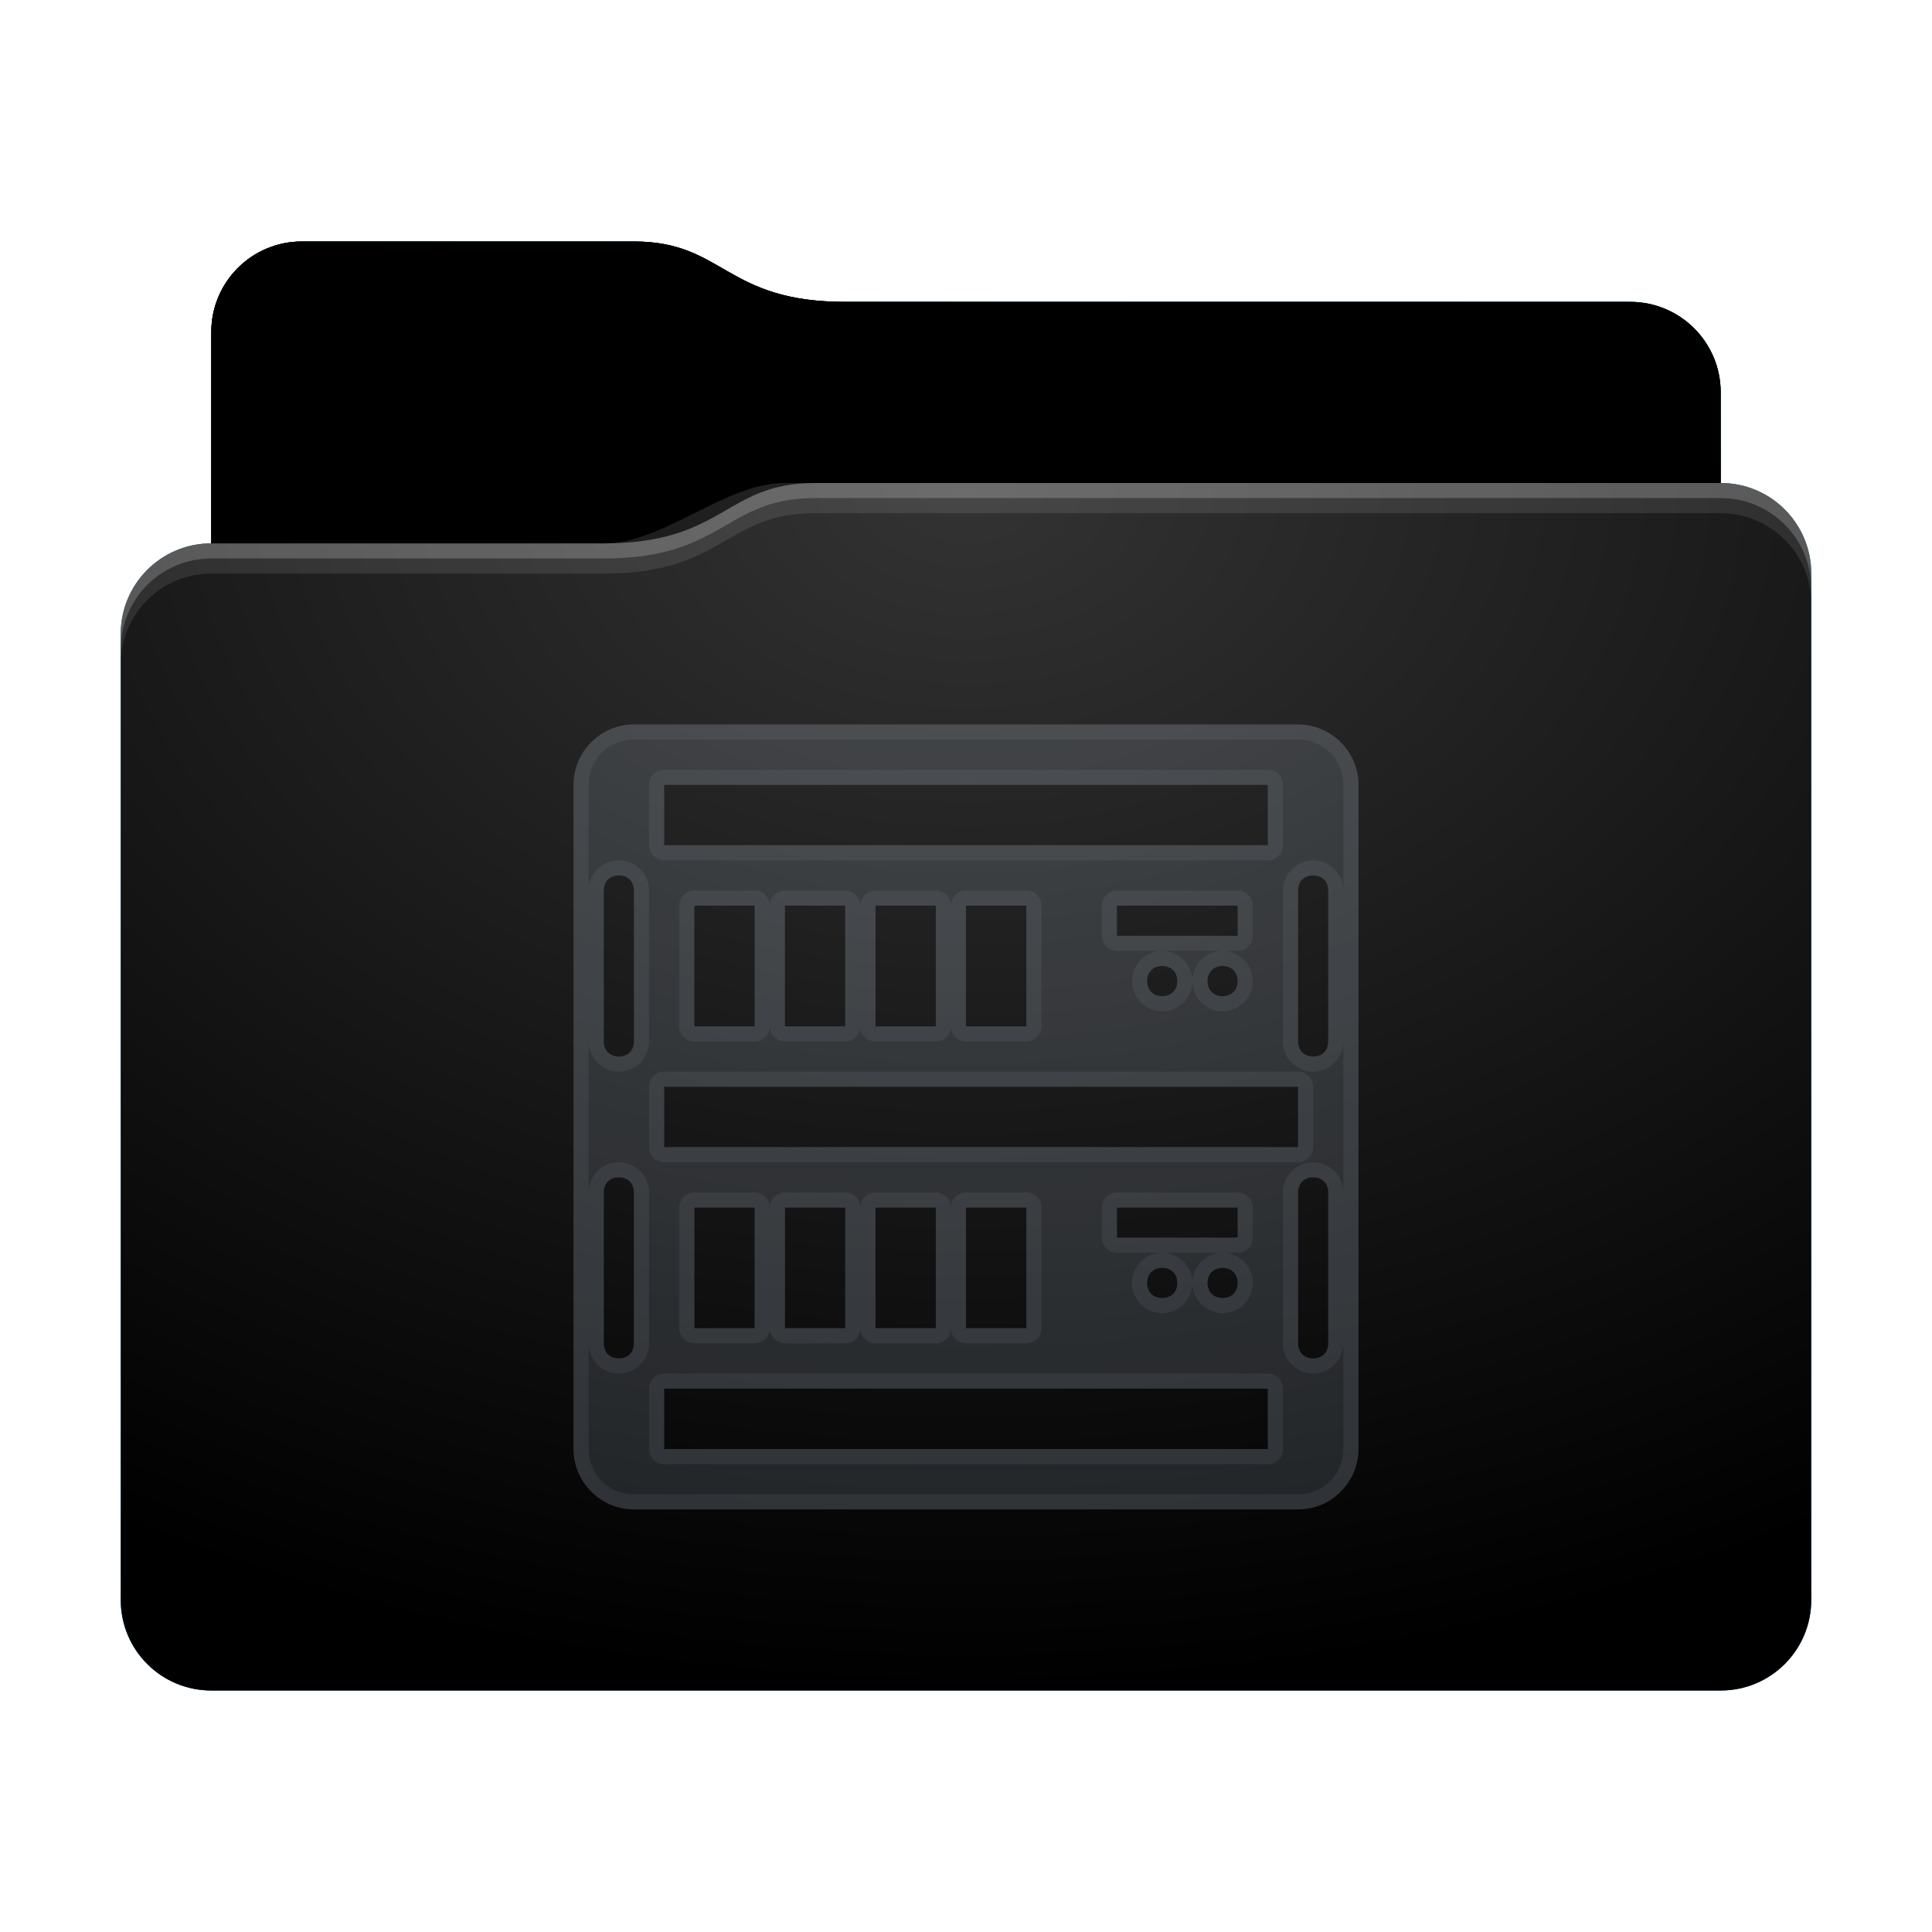 <svg height="64" version="1.1" width="64" xmlns="http://www.w3.org/2000/svg" xmlns:svg="http://www.w3.org/2000/svg" xmlns:xlink="http://www.w3.org/1999/xlink">
<defs id="primary-definitions">
<style id="current-color-scheme" type="text/css">
      .ColorScheme-Text         { color: #232629; }
      .ColorScheme-Background   { color: #eff0f1; }
      .ColorScheme-Highlight    { color: #7ec9f0; }
      .ColorScheme-PositiveText { color: #27ae60; }
      .ColorScheme-NeutralText  { color: #f67400; }
      .ColorScheme-NegativeText { color: #da4453; }
      .ColorScheme-ActiveText   { color: #3daee9; }
      .ColorScheme-Complement   { color: #ffffff; }
      .ColorScheme-Contrast     { color: #000000; }
    </style>
<style id="extended-color-scheme" type="text/css">
      .ExScheme-Black     { color:#3e3e3e; }
      .ExScheme-White     { color:#fcfcfc; }
      .ExScheme-Grey-1    { color:#cfd5d5; }
      .ExScheme-Grey-2    { color:#909c9c; }
      .ExScheme-Grey-3    { color:#536161; }
      .ExScheme-Red-1     { color:#ffafa5; }
      .ExScheme-Red-2     { color:#bf4231; }
      .ExScheme-Red-3     { color:#4d2f2b; }
      .ExScheme-Green-1   { color:#abf9c7; }
      .ExScheme-Green-2   { color:#3bb566; }
      .ExScheme-Green-3   { color:#377d50; }
      .ExScheme-Blue-1    { color:#abdaf9; }
      .ExScheme-Blue-2    { color:#3daefd; }
      .ExScheme-Blue-3    { color:#2b3c4d; }
      .ExScheme-Yellow-1  { color:#faffa5; }
      .ExScheme-Yellow-2  { color:#cac726; }
      .ExScheme-Yellow-3  { color:#4b4d2b; }
      .ExScheme-Orange-1  { color:#ffdaa5; }
      .ExScheme-Orange-2  { color:#ff9701; }
      .ExScheme-Orange-3  { color:#4d372b; }
      .ExScheme-Brown-1   { color:#e9d6bb; }
      .ExScheme-Brown-2   { color:#997657; }
      .ExScheme-Brown-3   { color:#433a35; }
      .ExScheme-Purple-1  { color:#e2abf9; }
      .ExScheme-Purple-2  { color:#b401ff; }
      .ExScheme-Purple-3  { color:#432b4d; }
      .ExScheme-Cyan-1    { color:#b2f2e6; }
      .ExScheme-Cyan-2    { color:#31bfa6; }
      .ExScheme-Cyan-3    { color:#2b4d47; }
      .ExScheme-Magenta-1 { color:#f8a6d8; }
      .ExScheme-Magenta-2 { color:#f00091; }
      .ExScheme-Magenta-3 { color:#770048; }
    </style>
<linearGradient id="uBg">
<stop offset="0"/>
<stop offset="1" stop-opacity="0"/>
</linearGradient>
<linearGradient id="uBh">
<stop offset="0" stop-color="#fff"/>
<stop offset="1" stop-color="#fff" stop-opacity="0"/>
</linearGradient>
<style id="uBi" type="text/css">
        .force-display-for-editing { display: inline !important; }
    </style><style class="remove-if__show-crease" type="text/css">
        .enable-if__show-crease { display: none; }
    </style><style class="remove-if__color-sync-mimes-places" type="text/css">
        .enable-if__color-sync-mimes-places { display: none; }
    </style><radialGradient cx=".5" cy="0" id="uBj" r="1" xlink:href="#uBh"/><linearGradient id="uBk" xlink:href="#uBg" y1="1" y2=".5"/><style class="ColorScheme-Background" fill="currentColor" opacity=".6" type="text/css">
   .ColorScheme-Text           { color:#eff0f1; }
      .ColorScheme-Background     { color:#31363b; }
      .ColorScheme-Highlight      { color:#3daefd; }
      .ColorScheme-ViewBackground { color:#fcfcfc; }
      .ColorScheme-PositiveText   { color:#27ae60; }
      .ColorScheme-NeutralText    { color:#f67400; }
      .ColorScheme-NegativeText   { color:#da4453; }
  </style><path d="M 10,8 C 8.34,8 7,9.34 7,11 v 7 c -1.66,0 -3,1.34 -3,3 v 32 c 0,1.66 1.34,3 3,3 h 50 c 1.66,0 3,-1.34 3,-3 V 26 21 19 c 0,-1.66 -1.34,-3 -3,-3 v -3 c 0,-1.66 -1.34,-3 -3,-3 H 28 C 24,10 24,8 21,8 Z" id="uBl"></path><path d="M 10,8 C 8.34,8 7,9.34 7,11 v 7 h 13 c 4,0 4,-2 7,-2 h 30 v -3 c 0,-1.66 -1.34,-3 -3,-3 H 28 C 24,10 24,8 21,8 Z" id="uBm"></path></defs>
<g id="content" transform="translate(0,0)"><use class="sync-color enable-if__color-sync-mimes-places force-display-for-editing ColorScheme-ActiveText" fill="currentColor" href="#uBl"></use><use class="primary-color remove-if__color-sync-mimes-places ColorScheme-ActiveText" fill="currentColor" href="#uBl"></use><use class="ColorScheme-Contrast" fill="currentColor" href="#uBl" opacity=".1"></use><g id="decal" transform="translate(16,21)"><path class="ColorScheme-Background" d="M 5,3 C 3.9,3 3,3.9 3,5 v 22 c 0,1.1 .9,2 2,2 h 22 c 1.1,0 2,-.9 2,-2 V 5 C 29,3.9 28.1,3 27,3 Z M 6,5 H 26 V 7 H 6 Z M 4.5,8 C 4.8,8 5,8.2 5,8.5 v 5 C 5,13.8 4.8,14 4.5,14 4.2,14 4,13.8 4,13.5 v -5 C 4,8.2 4.2,8 4.5,8 Z m 23,0 C 27.8,8 28,8.2 28,8.5 v 5 C 28,13.8 27.8,14 27.5,14 27.2,14 27,13.8 27,13.5 v -5 C 27,8.2 27.2,8 27.5,8 Z M 7,9 h 2 v 4 H 7 Z m 3,0 h 2 v 4 h -2 z m 3,0 h 2 v 4 h -2 z m 3,0 h 2 v 4 h -2 z m 5,0 h 4 v 1 h -4 z m 1.5,2 C 22.8,11 23,11.2 23,11.5 23,11.8 22.8,12 22.5,12 22.2,12 22,11.8 22,11.5 22,11.2 22.2,11 22.5,11 Z m 2,0 C 24.8,11 25,11.2 25,11.5 25,11.8 24.8,12 24.5,12 24.2,12 24,11.8 24,11.5 24,11.2 24.2,11 24.5,11 Z M 6,15 h 21 v 2 H 6 Z M 4.5,18 C 4.8,18 5,18.2 5,18.5 v 5 C 5,23.8 4.8,24 4.5,24 4.2,24 4,23.8 4,23.5 v -5 C 4,18.2 4.2,18 4.5,18 Z m 23,0 c .3,0 0.5,.2 0.5,0.5 v 5 C 28,23.8 27.8,24 27.5,24 27.2,24 27,23.8 27,23.5 v -5 C 27,18.2 27.2,18 27.5,18 Z M 7,19 h 2 v 4 H 7 Z m 3,0 h 2 v 4 h -2 z m 3,0 h 2 v 4 h -2 z m 3,0 h 2 v 4 h -2 z m 5,0 h 4 v 1 h -4 z m 1.5,2 C 22.8,21 23,21.2 23,21.5 23,21.8 22.8,22 22.5,22 22.2,22 22,21.8 22,21.5 22,21.2 22.2,21 22.5,21 Z m 2,0 C 24.8,21 25,21.2 25,21.5 25,21.8 24.8,22 24.5,22 24.2,22 24,21.8 24,21.5 24,21.2 24.2,21 24.5,21 Z M 6,25 h 20 v 2 H 6 Z" fill="currentColor" opacity=".6" stop-color="#000000"/><path class="ColorScheme-Background" d="M 5 3 C 3.9 3 3 3.9 3 5 L 3 27 C 3 28.1 3.9 29 5 29 L 27 29 C 28.1 29 29 28.1 29 27 L 29 5 C 29 3.9 28.1 3 27 3 L 5 3 z M 5 3.5 L 27 3.5 C 27.84 3.5 28.5 4.16 28.5 5 L 28.5 8.5 C 28.5 7.95 28.05 7.5 27.5 7.5 C 26.95 7.5 26.5 7.95 26.5 8.5 L 26.5 13.5 C 26.5 14.05 26.95 14.5 27.5 14.5 C 28.05 14.5 28.5 14.05 28.5 13.5 L 28.5 18.5 C 28.5 17.95 28.05 17.5 27.5 17.5 C 26.95 17.5 26.5 17.95 26.5 18.5 L 26.5 23.5 C 26.5 24.05 26.95 24.5 27.5 24.5 C 28.05 24.5 28.5 24.05 28.5 23.5 L 28.5 27 C 28.5 27.84 27.84 28.5 27 28.5 L 5 28.5 C 4.16 28.5 3.5 27.84 3.5 27 L 3.5 23.5 C 3.5 24.05 3.95 24.5 4.5 24.5 C 5.05 24.5 5.5 24.05 5.5 23.5 L 5.5 18.5 C 5.5 17.95 5.05 17.5 4.5 17.5 C 3.95 17.5 3.5 17.95 3.5 18.5 L 3.5 13.5 C 3.5 14.05 3.95 14.5 4.5 14.5 C 5.05 14.5 5.5 14.05 5.5 13.5 L 5.5 8.5 C 5.5 7.95 5.05 7.5 4.5 7.5 C 3.95 7.5 3.5 7.95 3.5 8.5 L 3.5 5 C 3.5 4.16 4.16 3.5 5 3.5 z M 6 4.5 A .5 .5 0 0 0 5.5 5 L 5.5 7 A .5 .5 0 0 0 6 7.5 L 26 7.5 A .5 .5 0 0 0 26.5 7 L 26.5 5 A .5 .5 0 0 0 26 4.5 L 6 4.5 z M 6 5 L 26 5 L 26 7 L 6 7 L 6 5 z M 4.5 8 C 4.8 8 5 8.2 5 8.5 L 5 13.5 C 5 13.8 4.8 14 4.5 14 C 4.2 14 4 13.8 4 13.5 L 4 8.5 C 4 8.2 4.2 8 4.5 8 z M 27.5 8 C 27.8 8 28 8.2 28 8.5 L 28 13.5 C 28 13.8 27.8 14 27.5 14 C 27.2 14 27 13.8 27 13.5 L 27 8.5 C 27 8.2 27.2 8 27.5 8 z M 7 8.5 A .5 .5 0 0 0 6.5 9 L 6.5 13 A .5 .5 0 0 0 7 13.5 L 9 13.5 A .5 .5 0 0 0 9.5 13 A .5 .5 0 0 0 10 13.5 L 12 13.5 A .5 .5 0 0 0 12.5 13 A .5 .5 0 0 0 13 13.5 L 15 13.5 A .5 .5 0 0 0 15.5 13 A .5 .5 0 0 0 16 13.5 L 18 13.5 A .5 .5 0 0 0 18.5 13 L 18.5 9 A .5 .5 0 0 0 18 8.5 L 16 8.5 A .5 .5 0 0 0 15.5 9 A .5 .5 0 0 0 15 8.5 L 13 8.5 A .5 .5 0 0 0 12.5 9 A .5 .5 0 0 0 12 8.5 L 10 8.5 A .5 .5 0 0 0 9.5 9 A .5 .5 0 0 0 9 8.5 L 7 8.5 z M 21 8.5 A .5 .5 0 0 0 20.5 9 L 20.5 10 A .5 .5 0 0 0 21 10.5 L 22.5 10.5 L 24.5 10.5 L 25 10.5 A .5 .5 0 0 0 25.5 10 L 25.5 9 A .5 .5 0 0 0 25 8.5 L 21 8.5 z M 24.5 10.5 C 23.95 10.5 23.5 10.95 23.5 11.5 C 23.5 12.05 23.95 12.5 24.5 12.5 C 25.05 12.5 25.5 12.05 25.5 11.5 C 25.5 10.95 25.05 10.5 24.5 10.5 z M 23.5 11.5 C 23.5 10.95 23.05 10.5 22.5 10.5 C 21.95 10.5 21.5 10.95 21.5 11.5 C 21.5 12.05 21.95 12.5 22.5 12.5 C 23.05 12.5 23.5 12.05 23.5 11.5 z M 7 9 L 9 9 L 9 13 L 7 13 L 7 9 z M 10 9 L 12 9 L 12 13 L 10 13 L 10 9 z M 13 9 L 15 9 L 15 13 L 13 13 L 13 9 z M 16 9 L 18 9 L 18 13 L 16 13 L 16 9 z M 21 9 L 25 9 L 25 10 L 21 10 L 21 9 z M 22.5 11 C 22.8 11 23 11.2 23 11.5 C 23 11.8 22.8 12 22.5 12 C 22.2 12 22 11.8 22 11.5 C 22 11.2 22.2 11 22.5 11 z M 24.5 11 C 24.8 11 25 11.2 25 11.5 C 25 11.8 24.8 12 24.5 12 C 24.2 12 24 11.8 24 11.5 C 24 11.2 24.2 11 24.5 11 z M 6 14.5 A .5 .5 0 0 0 5.5 15 L 5.5 17 A .5 .5 0 0 0 6 17.5 L 27 17.5 A .5 .5 0 0 0 27.5 17 L 27.5 15 A .5 .5 0 0 0 27 14.5 L 6 14.5 z M 6 15 L 27 15 L 27 17 L 6 17 L 6 15 z M 4.5 18 C 4.8 18 5 18.2 5 18.5 L 5 23.5 C 5 23.8 4.8 24 4.5 24 C 4.2 24 4 23.8 4 23.5 L 4 18.5 C 4 18.2 4.2 18 4.5 18 z M 27.5 18 C 27.8 18 28 18.2 28 18.5 L 28 23.5 C 28 23.8 27.8 24 27.5 24 C 27.2 24 27 23.8 27 23.5 L 27 18.5 C 27 18.2 27.2 18 27.5 18 z M 7 18.5 A .5 .5 0 0 0 6.5 19 L 6.5 23 A .5 .5 0 0 0 7 23.5 L 9 23.5 A .5 .5 0 0 0 9.5 23 A .5 .5 0 0 0 10 23.5 L 12 23.5 A .5 .5 0 0 0 12.5 23 A .5 .5 0 0 0 13 23.5 L 15 23.5 A .5 .5 0 0 0 15.5 23 A .5 .5 0 0 0 16 23.5 L 18 23.5 A .5 .5 0 0 0 18.5 23 L 18.5 19 A .5 .5 0 0 0 18 18.5 L 16 18.5 A .5 .5 0 0 0 15.5 19 A .5 .5 0 0 0 15 18.5 L 13 18.5 A .5 .5 0 0 0 12.5 19 A .5 .5 0 0 0 12 18.5 L 10 18.5 A .5 .5 0 0 0 9.5 19 A .5 .5 0 0 0 9 18.5 L 7 18.5 z M 21 18.5 A .5 .5 0 0 0 20.5 19 L 20.5 20 A .5 .5 0 0 0 21 20.5 L 22.5 20.5 L 24.5 20.5 L 25 20.5 A .5 .5 0 0 0 25.5 20 L 25.5 19 A .5 .5 0 0 0 25 18.5 L 21 18.5 z M 24.5 20.5 C 23.95 20.5 23.5 20.95 23.5 21.5 C 23.5 22.05 23.95 22.5 24.5 22.5 C 25.05 22.5 25.5 22.05 25.5 21.5 C 25.5 20.95 25.05 20.5 24.5 20.5 z M 23.5 21.5 C 23.5 20.95 23.05 20.5 22.5 20.5 C 21.95 20.5 21.5 20.95 21.5 21.5 C 21.5 22.05 21.95 22.5 22.5 22.5 C 23.05 22.5 23.5 22.05 23.5 21.5 z M 7 19 L 9 19 L 9 23 L 7 23 L 7 19 z M 10 19 L 12 19 L 12 23 L 10 23 L 10 19 z M 13 19 L 15 19 L 15 23 L 13 23 L 13 19 z M 16 19 L 18 19 L 18 23 L 16 23 L 16 19 z M 21 19 L 25 19 L 25 20 L 21 20 L 21 19 z M 22.5 21 C 22.8 21 23 21.2 23 21.5 C 23 21.8 22.8 22 22.5 22 C 22.2 22 22 21.8 22 21.5 C 22 21.2 22.2 21 22.5 21 z M 24.5 21 C 24.8 21 25 21.2 25 21.5 C 25 21.8 24.8 22 24.5 22 C 24.2 22 24 21.8 24 21.5 C 24 21.2 24.2 21 24.5 21 z M 6 24.5 A .5 .5 0 0 0 5.5 25 L 5.5 27 A .5 .5 0 0 0 6 27.5 L 26 27.5 A .5 .5 0 0 0 26.5 27 L 26.5 25 A .5 .5 0 0 0 26 24.5 L 6 24.5 z M 6 25 L 26 25 L 26 27 L 6 27 L 6 25 z " fill="currentColor" opacity=".6"/></g><use href="#uBm" opacity=".4"></use><use fill="url(#uBk)" href="#uBm" opacity=".1"></use><path d="m 26,16 c -2,0 -4,2 -6,2 H 6 c -1.11,0 -2,.9 -2,2 v 34 c 0,1.1 .9,2 2,2 h 52 c 1.1,0 2,-.9 2,-2 V 18 c 0,-1.1 -.9,-2 -2,-2 z" fill="url(#uBj)" opacity=".2"/><path class="ColorScheme-Contrast" d="m 4,52 v 1 c 0,1.66 1.34,3 3,3 h 50 c 1.66,0 3,-1.34 3,-3 v -1 c 0,1.66 -1.34,3 -3,3 H 7 C 5.34,55 4,53.66 4,52 Z" fill="currentColor" opacity=".1"/><path class="ColorScheme-Contrast" d="M 4,52.5 V 53 c 0,1.66 1.34,3 3,3 h 50 c 1.66,0 3,-1.34 3,-3 v -0.5 c 0,1.66 -1.34,3 -3,3 H 7 c -1.66,0 -3,-1.34 -3,-3 z" fill="currentColor" opacity=".2"/><path d="m 27,16 c -3,0 -3,2 -7,2 H 7 c -1.66,0 -3,1.34 -3,3 v 1 c 0,-1.66 1.34,-3 3,-3 h 13 c 4,0 4,-2 7,-2 h 30 c 1.66,0 3,1.34 3,3 v -1 c 0,-1.66 -1.34,-3 -3,-3 z" fill="#fff" opacity=".1"/><path d="m 27,16 c -3,0 -3,2 -7,2 H 7 c -1.66,0 -3,1.34 -3,3 v 0.5 c 0,-1.66 1.34,-3 3,-3 h 13 c 4,0 4,-2 7,-2 h 30 c 1.66,0 3,1.34 3,3 V 19 c 0,-1.66 -1.34,-3 -3,-3 z" fill="#fff" opacity=".2"/><path d="m 27,15 c -3,0 -3,2 -7,2 H 7 v 1 h 13 c 4,0 4,-2 7,-2 h 30 v -1 z" opacity=".1"/><path d="m 27,15.5 c -3,0 -3,2 -7,2 H 7 V 18 h 13 c 4,0 4,-2 7,-2 h 30 v -0.5 z" opacity=".2"/></g>
</svg>